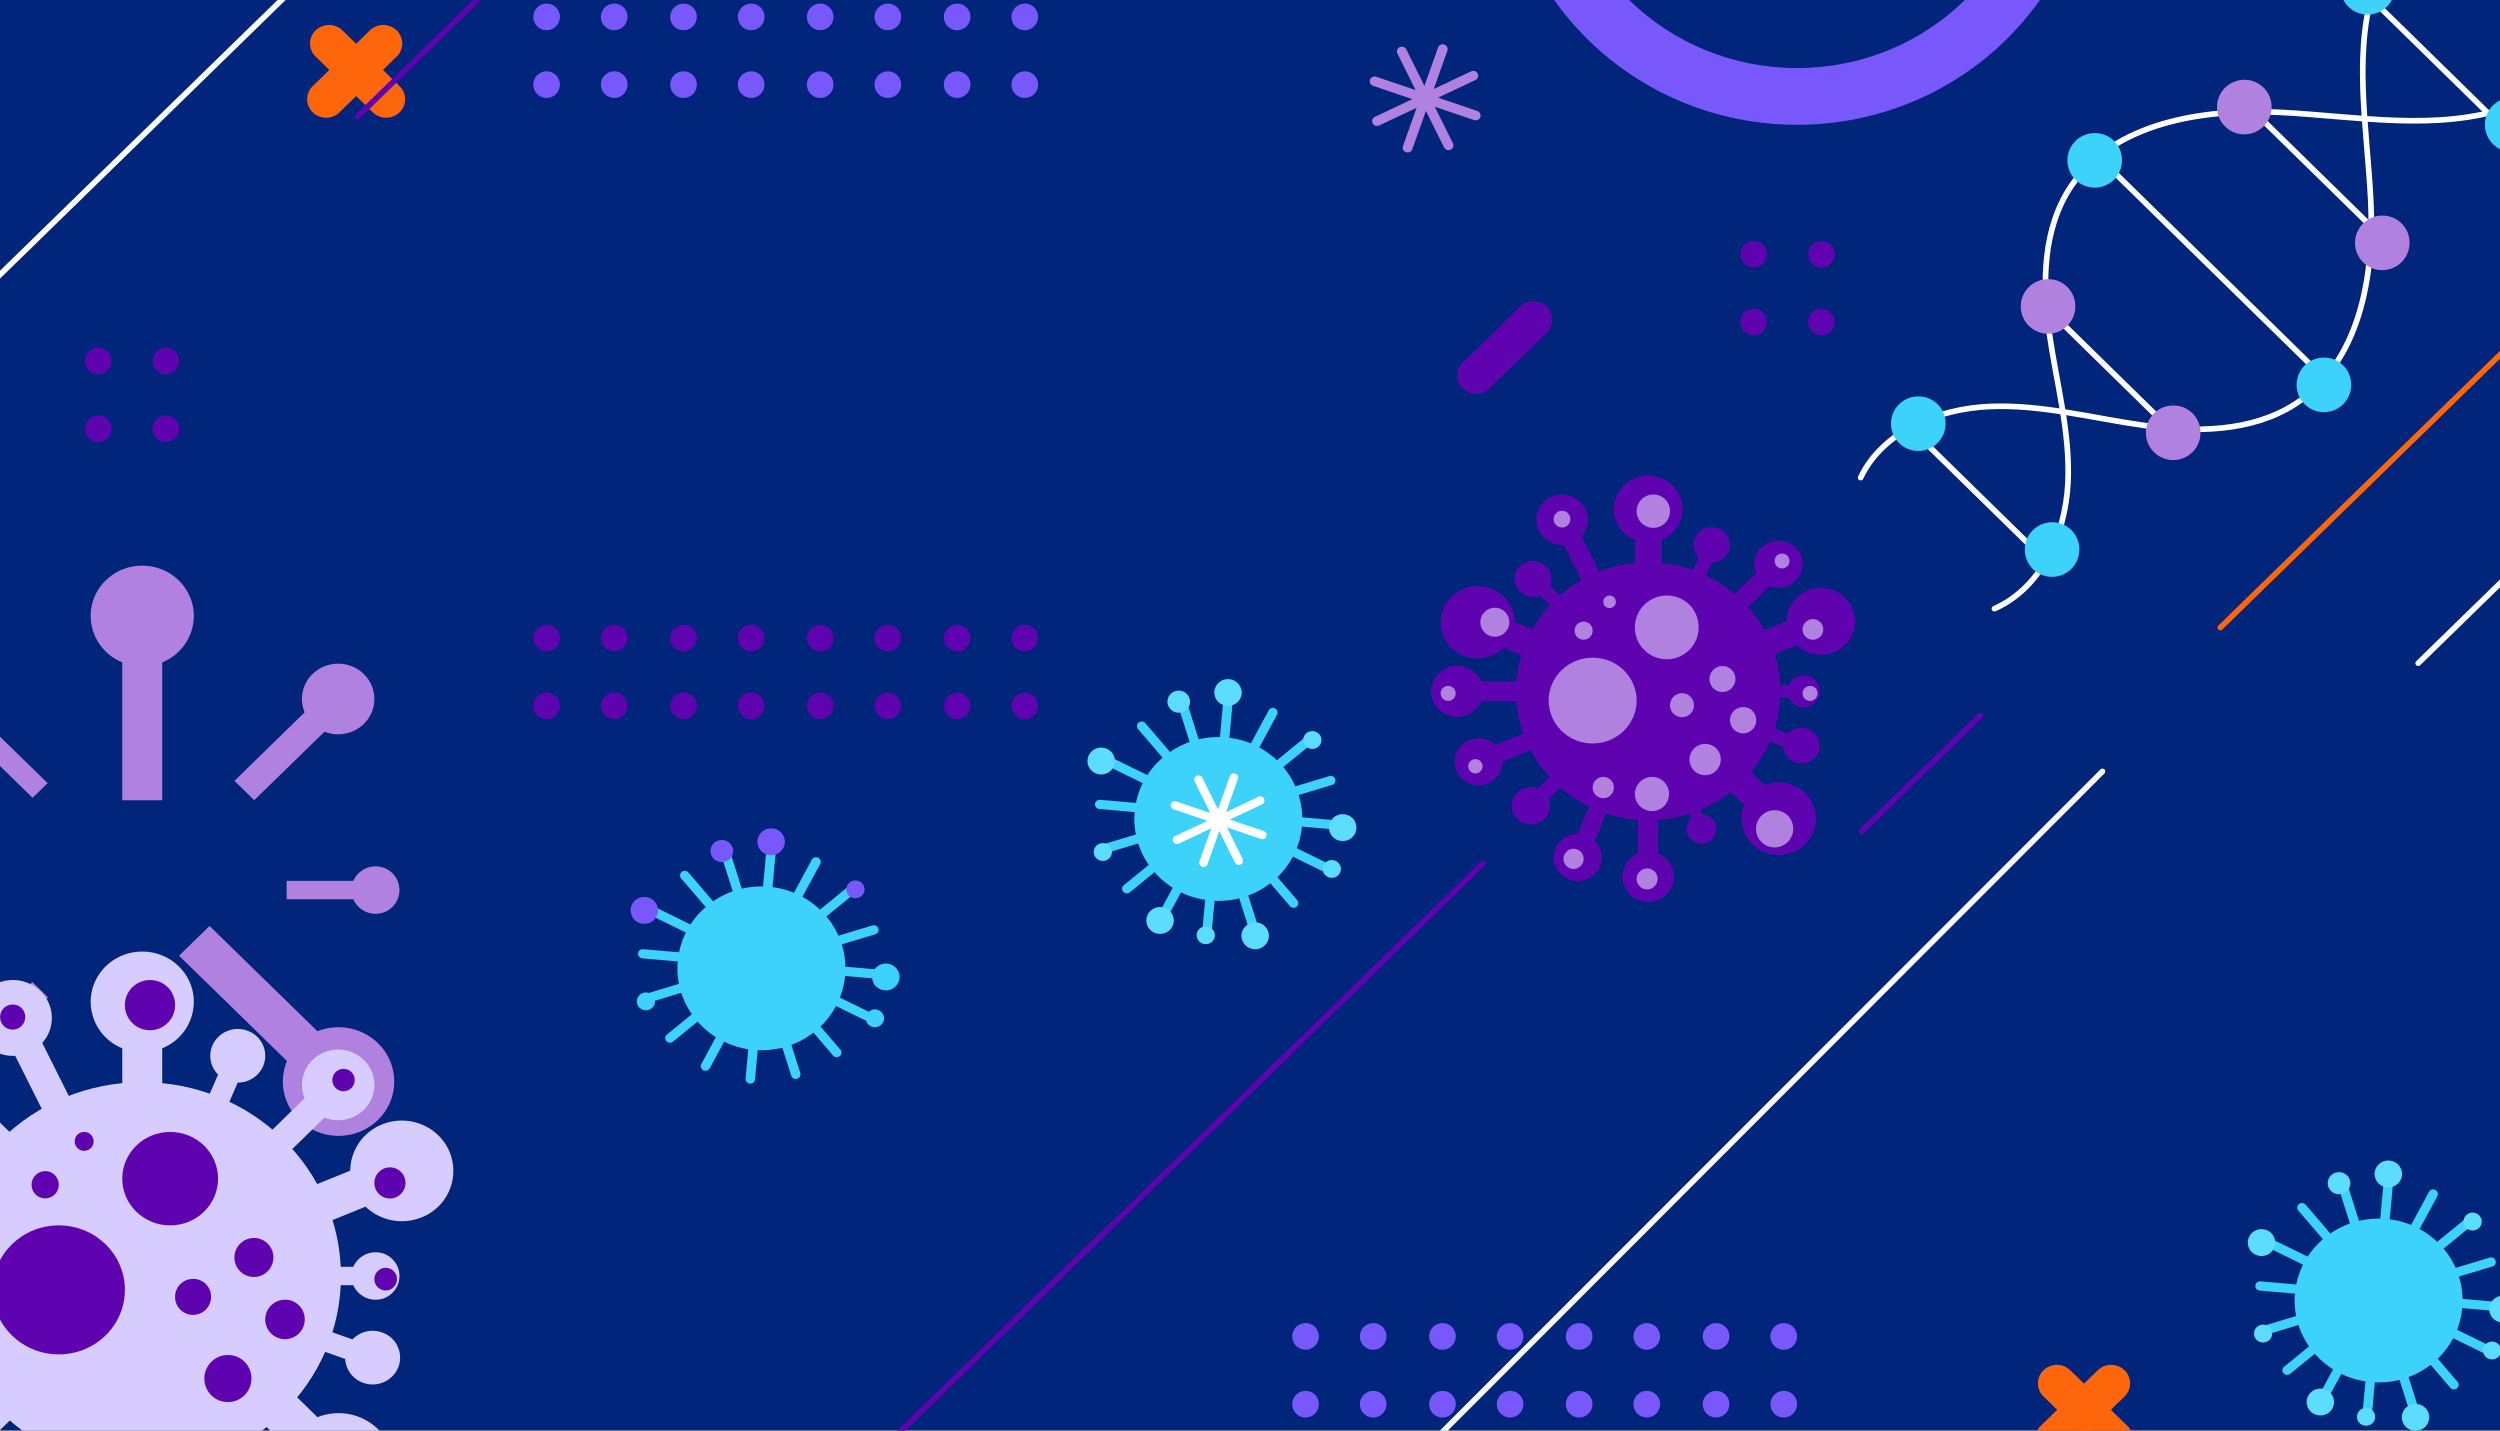 <svg xmlns="http://www.w3.org/2000/svg" xmlns:xlink="http://www.w3.org/1999/xlink" width="1328" height="760" viewBox="0 0 1328 760">
  <rect x="0" y="0" width="1328" height="760" fill="#808080" stroke="none"/>
  <defs>
    <clipPath id="clip-path">
      <rect id="Rectángulo_422868" data-name="Rectángulo 422868" width="1328" height="760" fill="none"/>
    </clipPath>
  </defs>
  <g id="Grupo_1234667" data-name="Grupo 1234667" transform="translate(-136 -1732)">
    <g id="Grupo_1232503" data-name="Grupo 1232503" transform="translate(136 1732)">
      <path id="Trazado_1045201" data-name="Trazado 1045201" d="M0,0H1328V759.782H0Z" fill="#00257a"/>
      <g id="Grupo_1232502" data-name="Grupo 1232502">
        <g id="Grupo_1232501" data-name="Grupo 1232501" clip-path="url(#clip-path)">
          <path id="Trazado_1045046" data-name="Trazado 1045046" d="M556.825,507.807c-86.324,0-156.572,68.487-156.572,152.684S470.5,813.205,556.825,813.205s156.541-68.517,156.541-152.714S643.149,507.807,556.825,507.807m0,275.277c-69.447,0-125.721-54.887-125.721-122.593S487.377,537.9,556.825,537.9c69.416,0,125.69,54.887,125.69,122.593s-56.274,122.593-125.69,122.593" transform="translate(397.771 -746.927)" fill="#7958fb"/>
          <path id="Trazado_1045047" data-name="Trazado 1045047" d="M378.37,685.463a2.54,2.54,0,0,1-1.616-3.254l18.64-52.338a2.639,2.639,0,0,1,3.336-1.576,2.541,2.541,0,0,1,1.616,3.254l-18.64,52.338a2.639,2.639,0,0,1-3.336,1.576" transform="translate(368.506 -604.61)" fill="#b081de"/>
          <path id="Trazado_1045048" data-name="Trazado 1045048" d="M371.111,663.734a2.593,2.593,0,0,1-1.5-1.3,2.528,2.528,0,0,1,1.217-3.416l51.123-24.15a2.649,2.649,0,0,1,3.5,1.185,2.528,2.528,0,0,1-1.215,3.416l-51.125,24.15a2.667,2.667,0,0,1-2,.116" transform="translate(359.522 -596.974)" fill="#b081de"/>
          <path id="Trazado_1045049" data-name="Trazado 1045049" d="M424.2,659.131,370.545,640.95a2.541,2.541,0,0,1-1.618-3.252,2.64,2.64,0,0,1,3.339-1.578L425.924,654.3a2.544,2.544,0,0,1,1.616,3.256,2.639,2.639,0,0,1-3.336,1.576" transform="translate(358.82 -595.356)" fill="#b081de"/>
          <path id="Trazado_1045050" data-name="Trazado 1045050" d="M401.764,683.556a2.593,2.593,0,0,1-1.5-1.3L375.5,632.392a2.529,2.529,0,0,1,1.215-3.416,2.653,2.653,0,0,1,3.5,1.187l24.763,49.863a2.529,2.529,0,0,1-1.217,3.416,2.677,2.677,0,0,1-2,.113" transform="translate(366.813 -603.94)" fill="#b081de"/>
          <path id="Trazado_1045051" data-name="Trazado 1045051" d="M392.494,693.565h0a10.263,10.263,0,0,1,14.256,0l30.352,29.6a9.663,9.663,0,0,1,0,13.905,10.263,10.263,0,0,1-14.256,0l-30.352-29.6a9.663,9.663,0,0,1,0-13.905" transform="translate(-224.846 -677.414)" fill="#fd660a"/>
          <path id="Trazado_1045052" data-name="Trazado 1045052" d="M437.1,693.565h0a9.663,9.663,0,0,1,0,13.905l-30.352,29.6a10.263,10.263,0,0,1-14.256,0,9.663,9.663,0,0,1,0-13.905l30.352-29.6a10.263,10.263,0,0,1,14.256,0" transform="translate(384.515 -530.66)" fill="#5e03af"/>
          <path id="Trazado_1045053" data-name="Trazado 1045053" d="M470.9,682.893a7.064,7.064,0,1,1-7.062-6.888,6.977,6.977,0,0,1,7.062,6.888" transform="translate(467.728 -548.022)" fill="#5e03af"/>
          <path id="Trazado_1045054" data-name="Trazado 1045054" d="M470.9,699.382a7.064,7.064,0,1,1-7.062-6.888,6.977,6.977,0,0,1,7.062,6.888" transform="translate(467.728 -528.522)" fill="#5e03af"/>
          <path id="Trazado_1045055" data-name="Trazado 1045055" d="M486.956,682.893a7.064,7.064,0,1,1-7.062-6.888,6.977,6.977,0,0,1,7.062,6.888" transform="translate(487.604 -548.022)" fill="#5e03af"/>
          <path id="Trazado_1045056" data-name="Trazado 1045056" d="M486.956,699.382a7.064,7.064,0,1,1-7.062-6.888,6.977,6.977,0,0,1,7.062,6.888" transform="translate(487.604 -528.522)" fill="#5e03af"/>
          <path id="Trazado_1045057" data-name="Trazado 1045057" d="M77.9,708.893a7.064,7.064,0,1,1-7.062-6.888,6.977,6.977,0,0,1,7.062,6.888" transform="translate(-18.692 -517.275)" fill="#5e03af"/>
          <path id="Trazado_1045058" data-name="Trazado 1045058" d="M77.9,725.382a7.064,7.064,0,1,1-7.062-6.888,6.977,6.977,0,0,1,7.062,6.888" transform="translate(-18.692 -497.775)" fill="#5e03af"/>
          <path id="Trazado_1045059" data-name="Trazado 1045059" d="M93.956,708.893a7.064,7.064,0,1,1-7.062-6.888,6.977,6.977,0,0,1,7.062,6.888" transform="translate(1.184 -517.275)" fill="#5e03af"/>
          <path id="Trazado_1045060" data-name="Trazado 1045060" d="M93.956,725.382a7.064,7.064,0,1,1-7.062-6.888,6.977,6.977,0,0,1,7.062,6.888" transform="translate(1.184 -497.775)" fill="#5e03af"/>
          <path id="Trazado_1045061" data-name="Trazado 1045061" d="M216.852,776.322a7.064,7.064,0,1,1-7.062-6.888,6.977,6.977,0,0,1,7.062,6.888" transform="translate(153.294 -437.535)" fill="#5e03af"/>
          <path id="Trazado_1045062" data-name="Trazado 1045062" d="M216.852,792.81a7.064,7.064,0,1,1-7.062-6.888,6.977,6.977,0,0,1,7.062,6.888" transform="translate(153.294 -418.037)" fill="#5e03af"/>
          <path id="Trazado_1045063" data-name="Trazado 1045063" d="M232.911,776.322a7.064,7.064,0,1,1-7.062-6.888,6.977,6.977,0,0,1,7.062,6.888" transform="translate(173.17 -437.535)" fill="#5e03af"/>
          <path id="Trazado_1045064" data-name="Trazado 1045064" d="M232.911,792.81a7.064,7.064,0,1,1-7.062-6.888,6.977,6.977,0,0,1,7.062,6.888" transform="translate(173.17 -418.037)" fill="#5e03af"/>
          <path id="Trazado_1045065" data-name="Trazado 1045065" d="M184.346,776.322a7.064,7.064,0,1,1-7.062-6.888,6.977,6.977,0,0,1,7.062,6.888" transform="translate(113.061 -437.535)" fill="#5e03af"/>
          <path id="Trazado_1045066" data-name="Trazado 1045066" d="M184.346,792.81a7.064,7.064,0,1,1-7.062-6.888,6.977,6.977,0,0,1,7.062,6.888" transform="translate(113.061 -418.037)" fill="#5e03af"/>
          <path id="Trazado_1045067" data-name="Trazado 1045067" d="M200.405,776.322a7.064,7.064,0,1,1-7.062-6.888,6.977,6.977,0,0,1,7.062,6.888" transform="translate(132.937 -437.535)" fill="#5e03af"/>
          <path id="Trazado_1045068" data-name="Trazado 1045068" d="M200.405,792.81a7.064,7.064,0,1,1-7.062-6.888,6.977,6.977,0,0,1,7.062,6.888" transform="translate(132.937 -418.037)" fill="#5e03af"/>
          <path id="Trazado_1045069" data-name="Trazado 1045069" d="M281.8,776.322a7.064,7.064,0,1,1-7.062-6.888,6.977,6.977,0,0,1,7.062,6.888" transform="translate(233.686 -437.535)" fill="#5e03af"/>
          <path id="Trazado_1045070" data-name="Trazado 1045070" d="M281.8,792.81a7.064,7.064,0,1,1-7.062-6.888,6.977,6.977,0,0,1,7.062,6.888" transform="translate(233.686 -418.037)" fill="#5e03af"/>
          <path id="Trazado_1045071" data-name="Trazado 1045071" d="M297.862,776.322a7.064,7.064,0,1,1-7.062-6.888,6.977,6.977,0,0,1,7.062,6.888" transform="translate(253.561 -437.535)" fill="#5e03af"/>
          <path id="Trazado_1045072" data-name="Trazado 1045072" d="M297.862,792.81a7.064,7.064,0,1,1-7.062-6.888,6.977,6.977,0,0,1,7.062,6.888" transform="translate(253.561 -418.037)" fill="#5e03af"/>
          <path id="Trazado_1045073" data-name="Trazado 1045073" d="M249.3,776.322a7.064,7.064,0,1,1-7.062-6.888,6.977,6.977,0,0,1,7.062,6.888" transform="translate(193.451 -437.535)" fill="#5e03af"/>
          <path id="Trazado_1045074" data-name="Trazado 1045074" d="M249.3,792.81a7.064,7.064,0,1,1-7.062-6.888,6.977,6.977,0,0,1,7.062,6.888" transform="translate(193.451 -418.037)" fill="#5e03af"/>
          <path id="Trazado_1045075" data-name="Trazado 1045075" d="M265.356,776.322a7.064,7.064,0,1,1-7.062-6.888,6.977,6.977,0,0,1,7.062,6.888" transform="translate(213.328 -437.535)" fill="#5e03af"/>
          <path id="Trazado_1045076" data-name="Trazado 1045076" d="M265.356,792.81a7.064,7.064,0,1,1-7.062-6.888,6.977,6.977,0,0,1,7.062,6.888" transform="translate(213.328 -418.037)" fill="#5e03af"/>
          <line id="Línea_827" data-name="Línea 827" y1="252.862" x2="259.25" transform="translate(-33.04 -74.749)" fill="none" stroke="#fff" stroke-linecap="round" stroke-miterlimit="10" stroke-width="3"/>
          <line id="Línea_828" data-name="Línea 828" y1="315.772" x2="323.75" transform="translate(464.15 458.503)" fill="none" stroke="#5e03af" stroke-linecap="round" stroke-miterlimit="10" stroke-width="3"/>
          <line id="Línea_829" data-name="Línea 829" y1="61.573" x2="63.128" transform="translate(988.815 380.142)" fill="none" stroke="#5e03af" stroke-linecap="round" stroke-miterlimit="10" stroke-width="3"/>
          <line id="Línea_830" data-name="Línea 830" y1="61.572" x2="63.13" transform="translate(189.953 0.374)" fill="none" stroke="#5e03af" stroke-linecap="round" stroke-miterlimit="10" stroke-width="3"/>
          <line id="Línea_831" data-name="Línea 831" y1="252.862" x2="259.25" transform="translate(1284.546 99.429)" fill="none" stroke="#fff" stroke-linecap="round" stroke-miterlimit="10" stroke-width="3"/>
          <line id="Línea_832" data-name="Línea 832" y1="442.718" x2="442.318" transform="translate(674.5 409.782)" fill="none" stroke="#fff" stroke-linecap="round" stroke-miterlimit="10" stroke-width="3"/>
          <line id="Línea_833" data-name="Línea 833" y1="315.772" x2="323.749" transform="translate(1179.474 17.552)" fill="none" stroke="#fd660a" stroke-linecap="round" stroke-miterlimit="10" stroke-width="3"/>
          <line id="Línea_834" data-name="Línea 834" x2="116.493" y2="114.129" transform="translate(1119.705 88.254)" fill="none" stroke="#fff" stroke-linecap="round" stroke-miterlimit="10" stroke-width="3"/>
          <line id="Línea_835" data-name="Línea 835" x2="85.04" y2="83.313" transform="translate(1187.51 49.683)" fill="none" stroke="#fff" stroke-linecap="round" stroke-miterlimit="10" stroke-width="3"/>
          <line id="Línea_836" data-name="Línea 836" x2="78.049" y2="76.464" transform="translate(1082.184 158.775)" fill="none" stroke="#fff" stroke-linecap="round" stroke-miterlimit="10" stroke-width="3"/>
          <line id="Línea_837" data-name="Línea 837" x2="78.049" y2="76.464" transform="translate(1011.983 224.671)" fill="none" stroke="#fff" stroke-linecap="round" stroke-miterlimit="10" stroke-width="3"/>
          <line id="Línea_838" data-name="Línea 838" x2="81.544" y2="79.889" transform="translate(1248.36 -11.678)" fill="none" stroke="#fff" stroke-linecap="round" stroke-miterlimit="10" stroke-width="3"/>
          <path id="Trazado_1045077" data-name="Trazado 1045077" d="M759.949,611.644c-13.974,37.73-5.605,79.275-3.645,119.345s-5.961,85.9-40.355,107.9c-23.082,14.761-52.826,15.04-80.146,11.218s-54.419-11.232-81.992-10.044-56.959,13.311-68.492,37.769" transform="translate(503.059 -624.133)" fill="none" stroke="#fff" stroke-linecap="round" stroke-miterlimit="10" stroke-width="3"/>
          <path id="Trazado_1045078" data-name="Trazado 1045078" d="M791.211,643.322c-38.744,13.462-81.3,5.116-122.376,3.025s-88.1,5.43-110.8,38.88c-15.236,22.448-15.655,51.454-11.86,78.121s11.276,53.126,9.936,80.015-13.9,55.5-39.028,66.634" transform="translate(542.37 -586.671)" fill="none" stroke="#fff" stroke-linecap="round" stroke-miterlimit="10" stroke-width="3"/>
          <path id="Trazado_1045079" data-name="Trazado 1045079" d="M563.377,663.915a14.489,14.489,0,1,1-14.453-14.158,14.312,14.312,0,0,1,14.453,14.158" transform="translate(563.816 -579.062)" fill="#3cd2fa"/>
          <path id="Trazado_1045080" data-name="Trazado 1045080" d="M521.495,728a14.489,14.489,0,1,1-14.453-14.158A14.313,14.313,0,0,1,521.495,728" transform="translate(511.978 -503.28)" fill="#3cd2fa"/>
          <path id="Trazado_1045081" data-name="Trazado 1045081" d="M617.777,718.559A14.489,14.489,0,1,1,603.324,704.4a14.313,14.313,0,0,1,14.453,14.158" transform="translate(631.149 -514.441)" fill="#3cd2fa"/>
          <path id="Trazado_1045082" data-name="Trazado 1045082" d="M628.166,621.8a14.489,14.489,0,1,1-14.451-14.158A14.309,14.309,0,0,1,628.166,621.8" transform="translate(644.007 -628.869)" fill="#3cd2fa"/>
          <path id="Trazado_1045083" data-name="Trazado 1045083" d="M662.482,655.249a14.489,14.489,0,1,1-14.451-14.158,14.313,14.313,0,0,1,14.451,14.158" transform="translate(686.48 -589.31)" fill="#3cd2fa"/>
          <path id="Trazado_1045084" data-name="Trazado 1045084" d="M553.252,758.639A14.489,14.489,0,1,1,538.8,744.481a14.313,14.313,0,0,1,14.451,14.158" transform="translate(551.285 -467.044)" fill="#3cd2fa"/>
          <path id="Trazado_1045085" data-name="Trazado 1045085" d="M582.012,730.219a14.489,14.489,0,1,1-14.451-14.158,14.313,14.313,0,0,1,14.451,14.158" transform="translate(586.882 -500.654)" fill="#b081de"/>
          <path id="Trazado_1045086" data-name="Trazado 1045086" d="M598.885,650.952a14.489,14.489,0,1,1-14.453-14.16,14.31,14.31,0,0,1,14.453,14.16" transform="translate(607.765 -594.395)" fill="#b081de"/>
          <path id="Trazado_1045087" data-name="Trazado 1045087" d="M552.3,699.472a14.489,14.489,0,1,1-14.453-14.16,14.311,14.311,0,0,1,14.453,14.16" transform="translate(550.107 -537.015)" fill="#b081de"/>
          <path id="Trazado_1045088" data-name="Trazado 1045088" d="M631.64,684a14.489,14.489,0,1,1-14.451-14.158A14.309,14.309,0,0,1,631.64,684" transform="translate(648.307 -555.316)" fill="#b081de"/>
          <path id="Trazado_1045089" data-name="Trazado 1045089" d="M323.115,889.4l-17.9-1.552A42.185,42.185,0,0,0,303.277,876l17.794-5.371a2.451,2.451,0,0,0,1.66-3.069,2.538,2.538,0,0,0-3.148-1.619l-18.04,5.445a43.453,43.453,0,0,0-6.416-10.23L310.1,848.94a2.418,2.418,0,0,0,.316-3.455,2.565,2.565,0,0,0-3.542-.305l-15.143,12.358a44.563,44.563,0,0,0-9.336-6.8l9.423-17.43A2.43,2.43,0,0,0,290.762,830a2.554,2.554,0,0,0-3.4,1.026l-9.495,17.559a45.439,45.439,0,0,0-11.365-2.994l1.826-20.045a2.481,2.481,0,0,0-2.282-2.661,2.508,2.508,0,0,0-2.73,2.226l-1.83,20.112a45.482,45.482,0,0,0-11.294,1.185l-6.125-19.3a2.535,2.535,0,0,0-3.146-1.617,2.448,2.448,0,0,0-1.658,3.069l6.111,19.263a45.106,45.106,0,0,0-10.408,5.3l-13.135-15.313a2.568,2.568,0,0,0-3.545-.308,2.42,2.42,0,0,0-.313,3.457l13.048,15.21a43.96,43.96,0,0,0-8.078,9.241l-17.758-8.7a2.552,2.552,0,0,0-3.377,1.091,2.432,2.432,0,0,0,1.119,3.293l17.559,8.6a42.57,42.57,0,0,0-3.621,10.5l-19.023-1.648a2.5,2.5,0,0,0-2.728,2.226,2.478,2.478,0,0,0,2.282,2.66l18.765,1.626a42.44,42.44,0,0,0,.649,11.9l-17.371,5.245a2.45,2.45,0,0,0-1.66,3.069,2.535,2.535,0,0,0,3.146,1.619l17.112-5.166a42.983,42.983,0,0,0,5.623,11.356L210.415,923.9a2.42,2.42,0,0,0-.316,3.457,2.568,2.568,0,0,0,3.545.308l13.073-10.671a44.437,44.437,0,0,0,9.694,8.274L228.7,939.528a2.429,2.429,0,0,0,1.052,3.313,2.551,2.551,0,0,0,3.4-1.026l7.637-14.123a45.174,45.174,0,0,0,12.822,3.983L252.184,947.3a2.515,2.515,0,0,0,5.01.434l1.419-15.555a45.535,45.535,0,0,0,13.111-1.316l4.719,14.879a2.537,2.537,0,0,0,3.148,1.617,2.449,2.449,0,0,0,1.658-3.069l-4.733-14.913a44.949,44.949,0,0,0,11.723-6.511l10.441,12.17a2.563,2.563,0,0,0,3.542.308,2.42,2.42,0,0,0,.316-3.457l-10.528-12.27a43.584,43.584,0,0,0,8.215-10.878l15.1,7.392a2.55,2.55,0,0,0,3.377-1.091,2.435,2.435,0,0,0-1.119-3.293l-15.3-7.493a42.57,42.57,0,0,0,2.743-11.485l17.644,1.53a2.508,2.508,0,0,0,2.728-2.228,2.479,2.479,0,0,0-2.282-2.661" transform="translate(143.859 -374.34)" fill="#3cd2fa"/>
          <path id="Trazado_1045090" data-name="Trazado 1045090" d="M265.218,859.63a7.25,7.25,0,0,1-7.915,6.46,7.171,7.171,0,0,1-6.624-7.722,7.245,7.245,0,0,1,7.915-6.458,7.172,7.172,0,0,1,6.624,7.72" transform="translate(212.607 -340.035)" fill="#3cd2fa"/>
          <path id="Trazado_1045091" data-name="Trazado 1045091" d="M207.886,843.427a7.248,7.248,0,0,1-7.915,6.461,7.169,7.169,0,0,1-6.624-7.72,7.245,7.245,0,0,1,7.915-6.46,7.17,7.17,0,0,1,6.624,7.72" transform="translate(141.647 -359.196)" fill="#7958fb"/>
          <path id="Trazado_1045092" data-name="Trazado 1045092" d="M237.99,826.726a7.248,7.248,0,0,1-7.915,6.46,7.169,7.169,0,0,1-6.624-7.72,7.245,7.245,0,0,1,7.915-6.46,7.17,7.17,0,0,1,6.624,7.72" transform="translate(178.907 -378.946)" fill="#7958fb"/>
          <path id="Trazado_1045093" data-name="Trazado 1045093" d="M258.823,868.186a4.809,4.809,0,0,1-5.252,4.286,4.76,4.76,0,0,1-4.4-5.122,4.813,4.813,0,0,1,5.254-4.289,4.76,4.76,0,0,1,4.395,5.125" transform="translate(210.756 -326.836)" fill="#3cd2fa"/>
          <path id="Trazado_1045094" data-name="Trazado 1045094" d="M204.464,864.061a4.81,4.81,0,0,1-5.254,4.286,4.76,4.76,0,0,1-4.395-5.122,4.813,4.813,0,0,1,5.254-4.289,4.76,4.76,0,0,1,4.395,5.125" transform="translate(143.475 -331.715)" fill="#3cd2fa"/>
          <path id="Trazado_1045095" data-name="Trazado 1045095" d="M254.161,835.667a4.742,4.742,0,0,1-4.055,5.384,4.829,4.829,0,0,1-5.52-3.955,4.741,4.741,0,0,1,4.055-5.384,4.827,4.827,0,0,1,5.52,3.955" transform="translate(205.032 -363.952)" fill="#7958fb"/>
          <path id="Trazado_1045096" data-name="Trazado 1045096" d="M224.241,826.777a5.88,5.88,0,0,1-5.03,6.674,5.986,5.986,0,0,1-6.843-4.9,5.881,5.881,0,0,1,5.028-6.674,5.987,5.987,0,0,1,6.845,4.9" transform="translate(165.138 -375.603)" fill="#7958fb"/>
          <path id="Trazado_1045097" data-name="Trazado 1045097" d="M683.415,850.828l-17.9-1.552a42.257,42.257,0,0,0-1.936-11.851l17.794-5.371a2.453,2.453,0,0,0,1.66-3.069,2.538,2.538,0,0,0-3.148-1.619l-18.041,5.445a43.461,43.461,0,0,0-6.416-10.23L670.4,810.363a2.418,2.418,0,0,0,.316-3.455,2.566,2.566,0,0,0-3.542-.306L652.026,818.96a44.55,44.55,0,0,0-9.336-6.8l9.423-17.43a2.43,2.43,0,0,0-1.052-3.313,2.554,2.554,0,0,0-3.4,1.026l-9.495,17.559a45.437,45.437,0,0,0-11.365-2.995l1.826-20.045a2.48,2.48,0,0,0-2.282-2.661,2.508,2.508,0,0,0-2.73,2.226l-1.833,20.112a45.487,45.487,0,0,0-11.291,1.185l-6.125-19.3a2.535,2.535,0,0,0-3.146-1.617,2.448,2.448,0,0,0-1.658,3.069l6.111,19.263a45.106,45.106,0,0,0-10.408,5.3L582.132,799.23a2.568,2.568,0,0,0-3.545-.308,2.42,2.42,0,0,0-.313,3.457l13.048,15.21a43.957,43.957,0,0,0-8.078,9.241l-17.759-8.7a2.552,2.552,0,0,0-3.377,1.091,2.433,2.433,0,0,0,1.119,3.294l17.559,8.6a42.564,42.564,0,0,0-3.621,10.5l-19.023-1.648a2.454,2.454,0,1,0-.445,4.887l18.765,1.626a42.445,42.445,0,0,0,.649,11.9l-17.371,5.245a2.45,2.45,0,0,0-1.66,3.069,2.537,2.537,0,0,0,3.146,1.619l17.112-5.166a42.986,42.986,0,0,0,5.623,11.356l-13.247,10.81a2.42,2.42,0,0,0-.316,3.457,2.568,2.568,0,0,0,3.545.308l13.073-10.67a44.435,44.435,0,0,0,9.694,8.274L589,900.951a2.427,2.427,0,0,0,1.052,3.313,2.551,2.551,0,0,0,3.4-1.026l7.637-14.123a45.174,45.174,0,0,0,12.822,3.983l-1.423,15.621a2.515,2.515,0,0,0,5.01.434l1.419-15.555a45.53,45.53,0,0,0,13.111-1.316l4.719,14.879a2.535,2.535,0,0,0,3.146,1.617,2.448,2.448,0,0,0,1.66-3.069L636.817,890.8a44.954,44.954,0,0,0,11.723-6.511l10.441,12.17a2.564,2.564,0,0,0,3.542.308,2.42,2.42,0,0,0,.316-3.457l-10.528-12.27a43.581,43.581,0,0,0,8.215-10.878l15.1,7.392A2.55,2.55,0,0,0,679,876.458a2.435,2.435,0,0,0-1.119-3.294l-15.3-7.493a42.572,42.572,0,0,0,2.743-11.485l17.644,1.53a2.507,2.507,0,0,0,2.728-2.228,2.479,2.479,0,0,0-2.282-2.661" transform="translate(642.612 -159.308)" fill="#3cd2fa"/>
          <path id="Trazado_1045098" data-name="Trazado 1045098" d="M582.156,843.657a7.247,7.247,0,0,1-7.915,6.46,7.168,7.168,0,0,1-6.624-7.72,7.245,7.245,0,0,1,7.915-6.46,7.172,7.172,0,0,1,6.624,7.72" transform="translate(657.69 -98.272)" fill="#5cddfd"/>
          <path id="Trazado_1045099" data-name="Trazado 1045099" d="M625.519,821.053a7.248,7.248,0,0,1-7.915,6.46,7.169,7.169,0,0,1-6.624-7.72,7.245,7.245,0,0,1,7.915-6.461,7.172,7.172,0,0,1,6.624,7.72" transform="translate(711.361 -125.002)" fill="#5cddfd"/>
          <path id="Trazado_1045100" data-name="Trazado 1045100" d="M568.186,804.85a7.248,7.248,0,0,1-7.915,6.46,7.169,7.169,0,0,1-6.624-7.72,7.245,7.245,0,0,1,7.915-6.46,7.17,7.17,0,0,1,6.624,7.72" transform="translate(640.399 -144.164)" fill="#5cddfd"/>
          <path id="Trazado_1045101" data-name="Trazado 1045101" d="M598.29,788.149a7.248,7.248,0,0,1-7.915,6.46,7.169,7.169,0,0,1-6.624-7.72,7.245,7.245,0,0,1,7.915-6.46,7.172,7.172,0,0,1,6.624,7.72" transform="translate(677.659 -163.914)" fill="#5cddfd"/>
          <path id="Trazado_1045102" data-name="Trazado 1045102" d="M604.745,847.38a7.249,7.249,0,0,1-7.917,6.46,7.168,7.168,0,0,1-6.621-7.72,7.245,7.245,0,0,1,7.915-6.46,7.172,7.172,0,0,1,6.624,7.72" transform="translate(685.649 -93.869)" fill="#5cddfd"/>
          <path id="Trazado_1045103" data-name="Trazado 1045103" d="M619.123,829.609a4.809,4.809,0,0,1-5.252,4.287,4.76,4.76,0,0,1-4.4-5.122,4.813,4.813,0,0,1,5.254-4.289,4.76,4.76,0,0,1,4.395,5.125" transform="translate(709.508 -111.804)" fill="#5cddfd"/>
          <path id="Trazado_1045104" data-name="Trazado 1045104" d="M564.764,825.484a4.809,4.809,0,0,1-5.252,4.287,4.76,4.76,0,0,1-4.4-5.122,4.813,4.813,0,0,1,5.254-4.289,4.76,4.76,0,0,1,4.395,5.125" transform="translate(642.228 -116.682)" fill="#5cddfd"/>
          <path id="Trazado_1045105" data-name="Trazado 1045105" d="M589.209,845.743a4.81,4.81,0,0,1-5.254,4.287,4.76,4.76,0,0,1-4.395-5.123,4.813,4.813,0,0,1,5.254-4.289,4.761,4.761,0,0,1,4.395,5.125" transform="translate(672.484 -92.725)" fill="#5cddfd"/>
          <path id="Trazado_1045106" data-name="Trazado 1045106" d="M614.461,797.09a4.741,4.741,0,0,1-4.055,5.384,4.829,4.829,0,0,1-5.521-3.955,4.742,4.742,0,0,1,4.055-5.385,4.827,4.827,0,0,1,5.52,3.955" transform="translate(703.785 -148.92)" fill="#5cddfd"/>
          <path id="Trazado_1045107" data-name="Trazado 1045107" d="M584.54,788.2a5.879,5.879,0,0,1-5.028,6.674,5.985,5.985,0,0,1-6.843-4.9A5.88,5.88,0,0,1,577.7,783.3a5.985,5.985,0,0,1,6.843,4.9" transform="translate(663.892 -160.571)" fill="#5cddfd"/>
          <path id="Trazado_1045108" data-name="Trazado 1045108" d="M119.948,781.76c0-14.759-12.267-26.723-27.4-26.723S65.151,767,65.151,781.76A26.726,26.726,0,0,0,81.934,806.4v73.276h21.234V806.4a26.727,26.727,0,0,0,16.781-24.639" transform="translate(-16.987 -454.562)" fill="#b081de"/>
          <path id="Trazado_1045109" data-name="Trazado 1045109" d="M167.987,810.921a18.437,18.437,0,0,0,0-26.534,19.582,19.582,0,0,0-27.2,0,18.428,18.428,0,0,0-4.209,20.359l-37.3,36.377,10.542,10.282,37.3-36.377a19.6,19.6,0,0,0,20.873-4.108" transform="translate(25.25 -426.35)" fill="#b081de"/>
          <path id="Trazado_1045110" data-name="Trazado 1045110" d="M159,853.421a12.6,12.6,0,1,0,0-25.2,12.927,12.927,0,0,0-11.911,7.718H111.671v9.763h35.414A12.925,12.925,0,0,0,159,853.421" transform="translate(40.592 -368.011)" fill="#b081de"/>
          <path id="Trazado_1045111" data-name="Trazado 1045111" d="M149.952,945.783a30.111,30.111,0,0,0,41.832,0,28.352,28.352,0,0,0,0-40.8,30.135,30.135,0,0,0-32.1-6.314l-57.35-55.939-16.21,15.808,57.352,55.939a28.34,28.34,0,0,0,6.474,31.307" transform="translate(8.974 -350.86)" fill="#b081de"/>
          <path id="Trazado_1045112" data-name="Trazado 1045112" d="M33.187,888.409a14.59,14.59,0,0,0,0,21,15.5,15.5,0,0,0,21.529,0A14.582,14.582,0,0,0,58.048,893.3l29.518-28.79-8.342-8.137-29.518,28.79a15.506,15.506,0,0,0-16.519,3.25" transform="translate(-62.067 -334.728)" fill="#b081de"/>
          <path id="Trazado_1045113" data-name="Trazado 1045113" d="M54.654,790.495a14.869,14.869,0,0,0-20.656,0,14,14,0,0,0,0,20.147,14.884,14.884,0,0,0,15.85,3.117l28.318,27.623,8-7.807-28.318-27.62a13.994,13.994,0,0,0-3.2-15.459" transform="translate(-60.84 -417.563)" fill="#b081de"/>
          <path id="Trazado_1045114" data-name="Trazado 1045114" d="M119.948,781.76c0-14.759-12.267-26.723-27.4-26.723S65.151,767,65.151,781.76A26.726,26.726,0,0,0,81.934,806.4v73.276h21.234V806.4a26.727,26.727,0,0,0,16.781-24.639" transform="translate(-16.987 -249.562)" fill="#d6ccfe"/>
          <path id="Trazado_1045115" data-name="Trazado 1045115" d="M203.052,847.581a26.5,26.5,0,0,0,14.8-34.928c-5.8-13.63-21.836-20.093-35.81-14.433a26.73,26.73,0,0,0-16.9,24.565L95.761,850.879,103.9,870l69.385-28.094a27.912,27.912,0,0,0,29.766,5.67" transform="translate(20.9 -200.918)" fill="#d6ccfe"/>
          <path id="Trazado_1045116" data-name="Trazado 1045116" d="M167.987,810.921a18.437,18.437,0,0,0,0-26.534,19.582,19.582,0,0,0-27.2,0,18.428,18.428,0,0,0-4.209,20.359l-37.3,36.377,10.542,10.282,37.3-36.377a19.6,19.6,0,0,0,20.873-4.108" transform="translate(25.25 -221.35)" fill="#d6ccfe"/>
          <path id="Trazado_1045117" data-name="Trazado 1045117" d="M19.985,860.7A18.593,18.593,0,0,0,9.816,885.307a19.422,19.422,0,0,0,25.232,9.918,18.758,18.758,0,0,0,11.705-17.349L95.29,857.732l-5.838-13.379L40.918,864.5a19.6,19.6,0,0,0-20.934-3.8" transform="translate(-87.382 -143.938)" fill="#d6ccfe"/>
          <path id="Trazado_1045118" data-name="Trazado 1045118" d="M159,853.421a12.6,12.6,0,1,0,0-25.2,12.927,12.927,0,0,0-11.911,7.718H111.671v9.763h35.414A12.925,12.925,0,0,0,159,853.421" transform="translate(40.592 -163.011)" fill="#d6ccfe"/>
          <path id="Trazado_1045119" data-name="Trazado 1045119" d="M149.952,945.783a30.111,30.111,0,0,0,41.832,0,28.352,28.352,0,0,0,0-40.8,30.135,30.135,0,0,0-32.1-6.314l-57.35-55.939-16.21,15.808,57.352,55.939a28.34,28.34,0,0,0,6.474,31.307" transform="translate(8.974 -145.86)" fill="#d6ccfe"/>
          <path id="Trazado_1045120" data-name="Trazado 1045120" d="M44.264,797.689c-15.084-6.118-32.4.849-38.67,15.562a28.6,28.6,0,0,0,15.957,37.717,30.133,30.133,0,0,0,32.138-6.1l74.892,30.373,8.8-20.645L62.49,824.221a28.853,28.853,0,0,0-18.226-26.531" transform="translate(-93.516 -201.745)" fill="#d6ccfe"/>
          <path id="Trazado_1045121" data-name="Trazado 1045121" d="M76.675,773.266a20.878,20.878,0,0,0-27.607-9.25,19.907,19.907,0,0,0-9.483,26.924A20.734,20.734,0,0,0,59.3,802.207l24.845,49.6,14.371-6.849-24.845-49.6a19.749,19.749,0,0,0,3.005-22.092" transform="translate(-51.23 -241.365)" fill="#d6ccfe"/>
          <path id="Trazado_1045122" data-name="Trazado 1045122" d="M33.187,888.409a14.59,14.59,0,0,0,0,21,15.5,15.5,0,0,0,21.529,0A14.582,14.582,0,0,0,58.048,893.3l29.518-28.79-8.342-8.137-29.518,28.79a15.506,15.506,0,0,0-16.519,3.25" transform="translate(-62.067 -129.728)" fill="#d6ccfe"/>
          <path id="Trazado_1045123" data-name="Trazado 1045123" d="M54.654,790.495a14.869,14.869,0,0,0-20.656,0,14,14,0,0,0,0,20.147,14.884,14.884,0,0,0,15.85,3.117l28.318,27.623,8-7.807-28.318-27.62a13.994,13.994,0,0,0-3.2-15.459" transform="translate(-60.84 -212.563)" fill="#d6ccfe"/>
          <path id="Trazado_1045124" data-name="Trazado 1045124" d="M127.94,793.677a14.118,14.118,0,0,0-7.758-18.67,14.743,14.743,0,0,0-19.144,7.567,14,14,0,0,0,2.99,15.5L88.422,834.046l10.425,4.3,15.606-35.973a14.624,14.624,0,0,0,13.487-8.7" transform="translate(11.816 -227.281)" fill="#d6ccfe"/>
          <path id="Trazado_1045125" data-name="Trazado 1045125" d="M156,879.716a14.709,14.709,0,0,0,18.714-8.527,14.152,14.152,0,0,0-8.743-18.253,14.861,14.861,0,0,0-15.711,3.717L112.614,843.32,108.749,853.7l37.643,13.336a14.288,14.288,0,0,0,9.6,12.685" transform="translate(36.975 -145.16)" fill="#d6ccfe"/>
          <path id="Trazado_1045126" data-name="Trazado 1045126" d="M241.333,889.78c0,56.86-47.258,102.954-105.555,102.954S30.225,946.641,30.225,889.78,77.483,786.826,135.778,786.826,241.333,832.92,241.333,889.78" transform="translate(-60.215 -211.968)" fill="#d6ccfe"/>
          <path id="Trazado_1045127" data-name="Trazado 1045127" d="M123.536,823.75c0,13.7-11.392,24.814-25.441,24.814S72.65,837.454,72.65,823.75,84.042,798.936,98.1,798.936s25.441,11.109,25.441,24.814" transform="translate(-7.705 -197.647)" fill="#5e03af"/>
          <path id="Trazado_1045128" data-name="Trazado 1045128" d="M119.964,834.84a10.347,10.347,0,1,1-10.343-10.088,10.22,10.22,0,0,1,10.343,10.088" transform="translate(25.25 -167.118)" fill="#5e03af"/>
          <path id="Trazado_1045129" data-name="Trazado 1045129" d="M117.13,865.414a12.5,12.5,0,1,1-12.493-12.185,12.342,12.342,0,0,1,12.493,12.185" transform="translate(16.419 -133.442)" fill="#5e03af"/>
          <path id="Trazado_1045130" data-name="Trazado 1045130" d="M112.137,855.94c0,18.925-15.729,34.264-35.13,34.264S41.875,874.865,41.875,855.94,57.6,821.674,77.007,821.674s35.13,15.341,35.13,34.266" transform="translate(-45.795 -170.757)" fill="#5e03af"/>
          <path id="Trazado_1045131" data-name="Trazado 1045131" d="M65.563,815.529a7.223,7.223,0,1,1-7.221-7.043,7.134,7.134,0,0,1,7.221,7.043" transform="translate(-34.352 -186.353)" fill="#5e03af"/>
          <path id="Trazado_1045132" data-name="Trazado 1045132" d="M99.925,774.964a13.33,13.33,0,1,1-13.326-13,13.164,13.164,0,0,1,13.326,13" transform="translate(-6.933 -241.365)" fill="#5e03af"/>
          <path id="Trazado_1045133" data-name="Trazado 1045133" d="M56.979,774.421a6.665,6.665,0,1,1-6.664-6.5,6.582,6.582,0,0,1,6.664,6.5" transform="translate(-43.595 -234.324)" fill="#5e03af"/>
          <path id="Trazado_1045134" data-name="Trazado 1045134" d="M149,815.613a8.252,8.252,0,1,1-8.25-8.047,8.151,8.151,0,0,1,8.25,8.047" transform="translate(66.372 -187.441)" fill="#5e03af"/>
          <path id="Trazado_1045135" data-name="Trazado 1045135" d="M134.391,789.375a5.935,5.935,0,1,1-5.932-5.786,5.861,5.861,0,0,1,5.932,5.786" transform="translate(54.025 -215.796)" fill="#5e03af"/>
          <path id="Trazado_1045136" data-name="Trazado 1045136" d="M144.483,837.862a5.993,5.993,0,1,1-5.99-5.843,5.92,5.92,0,0,1,5.99,5.843" transform="translate(66.372 -158.524)" fill="#5e03af"/>
          <path id="Trazado_1045137" data-name="Trazado 1045137" d="M127.561,849.991a10.484,10.484,0,1,1-10.481-10.223,10.354,10.354,0,0,1,10.481,10.223" transform="translate(34.315 -149.36)" fill="#5e03af"/>
          <path id="Trazado_1045138" data-name="Trazado 1045138" d="M104.307,844.022a9.565,9.565,0,1,1-9.562-9.326,9.446,9.446,0,0,1,9.562,9.326" transform="translate(7.808 -155.358)" fill="#5e03af"/>
          <path id="Trazado_1045139" data-name="Trazado 1045139" d="M71.39,803.826a5.015,5.015,0,1,1-5.012-4.891,4.952,4.952,0,0,1,5.012,4.891" transform="translate(-21.675 -197.648)" fill="#5e03af"/>
          <path id="Trazado_1045140" data-name="Trazado 1045140" d="M463.183,750.884a18.227,18.227,0,0,0-36.443,0A17.779,17.779,0,0,0,437.9,767.271V816h14.12V767.271a17.775,17.775,0,0,0,11.162-16.387" transform="translate(430.555 -480.489)" fill="#5e03af"/>
          <path id="Trazado_1045141" data-name="Trazado 1045141" d="M495.132,770.279a12.264,12.264,0,0,0,0-17.646,13.021,13.021,0,0,0-18.092,0,12.258,12.258,0,0,0-2.8,13.538l-24.8,24.194,7.008,6.838,24.805-24.194a13.032,13.032,0,0,0,13.883-2.73" transform="translate(458.647 -461.727)" fill="#5e03af"/>
          <path id="Trazado_1045142" data-name="Trazado 1045142" d="M489.152,798.543a8.38,8.38,0,1,0,0-16.756,8.6,8.6,0,0,0-7.919,5.131H457.679v6.493h23.554a8.594,8.594,0,0,0,7.919,5.131" transform="translate(468.849 -422.927)" fill="#5e03af"/>
          <path id="Trazado_1045143" data-name="Trazado 1045143" d="M483.138,859.969a20.027,20.027,0,0,0,27.821,0,18.857,18.857,0,0,0,0-27.136,20.042,20.042,0,0,0-21.348-4.2l-38.142-37.2-10.781,10.513,38.144,37.206a18.841,18.841,0,0,0,4.305,20.817" transform="translate(447.82 -411.521)" fill="#5e03af"/>
          <path id="Trazado_1045144" data-name="Trazado 1045144" d="M428.785,857.185a13.649,13.649,0,0,0,27.289,0,13.307,13.307,0,0,0-8.358-12.27V808.42H437.143v36.495a13.31,13.31,0,0,0-8.358,12.27" transform="translate(433.087 -391.431)" fill="#5e03af"/>
          <path id="Trazado_1045145" data-name="Trazado 1045145" d="M405.482,821.813a9.7,9.7,0,0,0,0,13.966,10.307,10.307,0,0,0,14.319,0,9.7,9.7,0,0,0,2.215-10.716l19.631-19.148-5.547-5.411L416.47,819.653a10.316,10.316,0,0,0-10.987,2.161" transform="translate(400.574 -400.791)" fill="#5e03af"/>
          <path id="Trazado_1045146" data-name="Trazado 1045146" d="M397.168,779.477a13.424,13.424,0,1,0,0,26.839,13.77,13.77,0,0,0,12.686-8.219h37.728V787.7H409.854a13.77,13.77,0,0,0-12.686-8.22" transform="translate(376.927 -425.659)" fill="#5e03af"/>
          <path id="Trazado_1045147" data-name="Trazado 1045147" d="M419.759,756.693a9.889,9.889,0,0,0-13.737,0,9.311,9.311,0,0,0,0,13.4,9.9,9.9,0,0,0,10.54,2.073L435.4,790.536l5.324-5.192-18.835-18.371a9.306,9.306,0,0,0-2.126-10.28" transform="translate(401.391 -455.883)" fill="#5e03af"/>
          <path id="Trazado_1045148" data-name="Trazado 1045148" d="M463.183,750.884a18.227,18.227,0,0,0-36.443,0A17.779,17.779,0,0,0,437.9,767.271V816h14.12V767.271a17.775,17.775,0,0,0,11.162-16.387" transform="translate(430.555 -480.489)" fill="#5e03af"/>
          <path id="Trazado_1045149" data-name="Trazado 1045149" d="M518.453,794.659a17.617,17.617,0,0,0,9.842-23.229,18.387,18.387,0,0,0-23.814-9.6,17.775,17.775,0,0,0-11.238,16.337L447.1,796.853l5.415,12.72,46.144-18.685a18.564,18.564,0,0,0,19.8,3.771" transform="translate(455.752 -448.137)" fill="#5e03af"/>
          <path id="Trazado_1045150" data-name="Trazado 1045150" d="M495.132,770.279a12.264,12.264,0,0,0,0-17.646,13.021,13.021,0,0,0-18.092,0,12.258,12.258,0,0,0-2.8,13.538l-24.8,24.194,7.008,6.838,24.805-24.194a13.032,13.032,0,0,0,13.883-2.73" transform="translate(458.647 -461.727)" fill="#5e03af"/>
          <path id="Trazado_1045151" data-name="Trazado 1045151" d="M396.7,803.382a12.367,12.367,0,0,0-6.762,16.367,12.916,12.916,0,0,0,16.781,6.6,12.468,12.468,0,0,0,7.785-11.537l32.279-13.4-3.882-8.9-32.277,13.4a13.037,13.037,0,0,0-13.923-2.527" transform="translate(383.738 -410.243)" fill="#5e03af"/>
          <path id="Trazado_1045152" data-name="Trazado 1045152" d="M413.417,845.168a12.371,12.371,0,0,0,6.93,16.3,12.911,12.911,0,0,0,16.713-6.759,12.261,12.261,0,0,0-2.732-13.554l13.411-31.615-9.161-3.7-13.411,31.617a12.8,12.8,0,0,0-11.75,7.709" transform="translate(412.859 -394.48)" fill="#5e03af"/>
          <path id="Trazado_1045153" data-name="Trazado 1045153" d="M489.152,798.543a8.38,8.38,0,1,0,0-16.756,8.6,8.6,0,0,0-7.919,5.131H457.679v6.493h23.554a8.594,8.594,0,0,0,7.919,5.131" transform="translate(468.849 -422.927)" fill="#5e03af"/>
          <path id="Trazado_1045154" data-name="Trazado 1045154" d="M483.138,859.969a20.027,20.027,0,0,0,27.821,0,18.857,18.857,0,0,0,0-27.136,20.042,20.042,0,0,0-21.348-4.2l-38.142-37.2-10.781,10.513,38.144,37.206a18.841,18.841,0,0,0,4.305,20.817" transform="translate(447.82 -411.521)" fill="#5e03af"/>
          <path id="Trazado_1045155" data-name="Trazado 1045155" d="M412.849,761.479a19.853,19.853,0,0,0-25.718,10.35,19.023,19.023,0,0,0,10.611,25.084,20.041,20.041,0,0,0,21.375-4.06l49.809,20.2,5.854-13.731-49.809-20.2a19.187,19.187,0,0,0-12.122-17.644" transform="translate(379.658 -448.688)" fill="#5e03af"/>
          <path id="Trazado_1045156" data-name="Trazado 1045156" d="M434.4,745.236a13.887,13.887,0,0,0-18.36-6.153,13.241,13.241,0,0,0-6.306,17.908,13.788,13.788,0,0,0,13.111,7.493l16.523,32.985,9.557-4.555-16.523-32.985a13.134,13.134,0,0,0,2-14.693" transform="translate(407.781 -475.038)" fill="#5e03af"/>
          <path id="Trazado_1045157" data-name="Trazado 1045157" d="M428.785,857.185a13.649,13.649,0,0,0,27.289,0,13.307,13.307,0,0,0-8.358-12.27V808.42H437.143v36.495a13.31,13.31,0,0,0-8.358,12.27" transform="translate(433.087 -391.431)" fill="#5e03af"/>
          <path id="Trazado_1045158" data-name="Trazado 1045158" d="M405.482,821.813a9.7,9.7,0,0,0,0,13.966,10.307,10.307,0,0,0,14.319,0,9.7,9.7,0,0,0,2.215-10.716l19.631-19.148-5.547-5.411L416.47,819.653a10.316,10.316,0,0,0-10.987,2.161" transform="translate(400.574 -400.791)" fill="#5e03af"/>
          <path id="Trazado_1045159" data-name="Trazado 1045159" d="M397.168,779.477a13.424,13.424,0,1,0,0,26.839,13.77,13.77,0,0,0,12.686-8.219h37.728V787.7H409.854a13.77,13.77,0,0,0-12.686-8.22" transform="translate(376.927 -425.659)" fill="#5e03af"/>
          <path id="Trazado_1045160" data-name="Trazado 1045160" d="M419.759,756.693a9.889,9.889,0,0,0-13.737,0,9.311,9.311,0,0,0,0,13.4,9.9,9.9,0,0,0,10.54,2.073L435.4,790.536l5.324-5.192-18.835-18.371a9.306,9.306,0,0,0-2.126-10.28" transform="translate(401.391 -455.883)" fill="#5e03af"/>
          <path id="Trazado_1045161" data-name="Trazado 1045161" d="M468.5,758.81a9.389,9.389,0,0,0-5.16-12.417,9.8,9.8,0,0,0-12.73,5.033,9.3,9.3,0,0,0,1.987,10.306l-10.378,23.925,6.932,2.861,10.381-23.925a9.723,9.723,0,0,0,8.969-5.784" transform="translate(449.71 -465.671)" fill="#5e03af"/>
          <path id="Trazado_1045162" data-name="Trazado 1045162" d="M487.157,816.032a9.785,9.785,0,0,0,12.446-5.67,9.412,9.412,0,0,0-5.813-12.139,9.883,9.883,0,0,0-10.45,2.473l-25.036-8.87-2.569,6.9,25.036,8.87a9.5,9.5,0,0,0,6.386,8.436" transform="translate(466.443 -411.056)" fill="#5e03af"/>
          <path id="Trazado_1045163" data-name="Trazado 1045163" d="M447.4,836.821a8.006,8.006,0,0,0,10.242,4.507,7.7,7.7,0,0,0,4.621-9.99,7.936,7.936,0,0,0-7.143-5l-7.707-19.872-5.758,2.124,7.7,19.874a7.616,7.616,0,0,0-1.96,8.361" transform="translate(449.022 -393.748)" fill="#5e03af"/>
          <path id="Trazado_1045164" data-name="Trazado 1045164" d="M543.912,822.725c0,37.815-31.429,68.469-70.2,68.469s-70.2-30.654-70.2-68.469,31.431-68.472,70.2-68.472,70.2,30.656,70.2,68.472" transform="translate(401.805 -455.488)" fill="#5e03af"/>
          <path id="Trazado_1045165" data-name="Trazado 1045165" d="M465.568,778.811a16.926,16.926,0,1,1-16.919-16.5,16.714,16.714,0,0,1,16.919,16.5" transform="translate(436.728 -445.962)" fill="#b081de"/>
          <path id="Trazado_1045166" data-name="Trazado 1045166" d="M463.195,786.186a6.882,6.882,0,1,1-6.879-6.709,6.795,6.795,0,0,1,6.879,6.709" transform="translate(458.645 -425.659)" fill="#b081de"/>
          <path id="Trazado_1045167" data-name="Trazado 1045167" d="M461.309,806.52a8.312,8.312,0,1,1-8.309-8.1,8.207,8.207,0,0,1,8.309,8.1" transform="translate(452.771 -403.262)" fill="#b081de"/>
          <path id="Trazado_1045168" data-name="Trazado 1045168" d="M457.988,800.218c0,12.587-10.461,22.788-23.364,22.788s-23.364-10.2-23.364-22.788,10.459-22.788,23.364-22.788,23.364,10.2,23.364,22.788" transform="translate(411.396 -428.079)" fill="#b081de"/>
          <path id="Trazado_1045169" data-name="Trazado 1045169" d="M432.977,811.959a5.64,5.64,0,1,1-5.637-5.5,5.569,5.569,0,0,1,5.637,5.5" transform="translate(424.319 -393.748)" fill="#b081de"/>
          <path id="Trazado_1045170" data-name="Trazado 1045170" d="M427.013,773.343a4.8,4.8,0,1,1-4.8-4.684,4.745,4.745,0,0,1,4.8,4.684" transform="translate(419.006 -438.452)" fill="#b081de"/>
          <path id="Trazado_1045171" data-name="Trazado 1045171" d="M449.867,746.365a8.865,8.865,0,1,1-8.861-8.645,8.754,8.754,0,0,1,8.861,8.645" transform="translate(437.242 -475.039)" fill="#b081de"/>
          <path id="Trazado_1045172" data-name="Trazado 1045172" d="M421.3,746a4.432,4.432,0,1,1-4.431-4.321A4.377,4.377,0,0,1,421.3,746" transform="translate(412.86 -470.354)" fill="#b081de"/>
          <path id="Trazado_1045173" data-name="Trazado 1045173" d="M410.41,772.784a7.688,7.688,0,1,1-7.687-7.5,7.594,7.594,0,0,1,7.687,7.5" transform="translate(391.319 -442.439)" fill="#b081de"/>
          <path id="Trazado_1045174" data-name="Trazado 1045174" d="M393.589,788.2a3.987,3.987,0,1,1-3.988-3.887,3.939,3.939,0,0,1,3.988,3.887" transform="translate(379.658 -419.944)" fill="#b081de"/>
          <path id="Trazado_1045175" data-name="Trazado 1045175" d="M399.77,805.837a3.8,3.8,0,1,1-3.8-3.708,3.757,3.757,0,0,1,3.8,3.708" transform="translate(387.763 -398.871)" fill="#b081de"/>
          <path id="Trazado_1045176" data-name="Trazado 1045176" d="M425.471,829.169a5.35,5.35,0,1,1-5.348-5.216,5.283,5.283,0,0,1,5.348,5.216" transform="translate(415.746 -373.062)" fill="#b081de"/>
          <path id="Trazado_1045177" data-name="Trazado 1045177" d="M443.268,834.159a5.565,5.565,0,1,1-5.563-5.426,5.5,5.5,0,0,1,5.563,5.426" transform="translate(437.242 -367.41)" fill="#b081de"/>
          <path id="Trazado_1045178" data-name="Trazado 1045178" d="M480.235,824.2a9.879,9.879,0,1,1-9.877-9.634,9.757,9.757,0,0,1,9.877,9.634" transform="translate(472.32 -384.167)" fill="#b081de"/>
          <path id="Trazado_1045179" data-name="Trazado 1045179" d="M482.5,773.4a5.489,5.489,0,1,1-5.487-5.352A5.421,5.421,0,0,1,482.5,773.4" transform="translate(485.994 -439.175)" fill="#b081de"/>
          <path id="Trazado_1045180" data-name="Trazado 1045180" d="M472.787,755.949a3.946,3.946,0,1,1-3.945-3.848,3.9,3.9,0,0,1,3.945,3.848" transform="translate(477.783 -458.033)" fill="#b081de"/>
          <path id="Trazado_1045181" data-name="Trazado 1045181" d="M479.5,788.2a3.985,3.985,0,1,1-3.985-3.887A3.937,3.937,0,0,1,479.5,788.2" transform="translate(485.994 -419.944)" fill="#b081de"/>
          <path id="Trazado_1045182" data-name="Trazado 1045182" d="M468.246,796.263a6.973,6.973,0,1,1-6.97-6.8,6.887,6.887,0,0,1,6.97,6.8" transform="translate(464.673 -413.848)" fill="#b081de"/>
          <path id="Trazado_1045183" data-name="Trazado 1045183" d="M452.781,792.293a6.36,6.36,0,1,1-6.36-6.2,6.283,6.283,0,0,1,6.36,6.2" transform="translate(447.047 -417.838)" fill="#b081de"/>
          <path id="Trazado_1045184" data-name="Trazado 1045184" d="M449.86,815.3a9.069,9.069,0,1,1-9.067-8.842,8.957,8.957,0,0,1,9.067,8.842" transform="translate(436.729 -393.748)" fill="#b081de"/>
          <path id="Trazado_1045185" data-name="Trazado 1045185" d="M430.889,765.559a3.335,3.335,0,1,1-3.334-3.252,3.294,3.294,0,0,1,3.334,3.252" transform="translate(427.438 -445.963)" fill="#b081de"/>
          <path id="Trazado_1045186" data-name="Trazado 1045186" d="M431.577,853.055l-17.9-1.552a42.265,42.265,0,0,0-1.938-11.851l17.794-5.371a2.453,2.453,0,0,0,1.66-3.069,2.536,2.536,0,0,0-3.146-1.619L410,835.038a43.528,43.528,0,0,0-6.415-10.23l14.968-12.218a2.42,2.42,0,0,0,.318-3.455,2.568,2.568,0,0,0-3.544-.308l-15.143,12.36a44.486,44.486,0,0,0-9.334-6.8l9.423-17.43a2.434,2.434,0,0,0-1.052-3.313,2.557,2.557,0,0,0-3.4,1.026l-9.492,17.559a45.443,45.443,0,0,0-11.37-2.995l1.83-20.045a2.484,2.484,0,0,0-2.285-2.661,2.51,2.51,0,0,0-2.73,2.226l-1.833,20.112a45.492,45.492,0,0,0-11.292,1.185l-6.125-19.3a2.535,2.535,0,0,0-3.146-1.617,2.449,2.449,0,0,0-1.658,3.069l6.111,19.263a45.1,45.1,0,0,0-10.405,5.3l-13.138-15.313a2.568,2.568,0,0,0-3.544-.308,2.42,2.42,0,0,0-.313,3.455l13.05,15.212a43.979,43.979,0,0,0-8.08,9.241l-17.761-8.7a2.55,2.55,0,0,0-3.374,1.091,2.434,2.434,0,0,0,1.119,3.294l17.562,8.6a42.481,42.481,0,0,0-3.623,10.5l-19.023-1.65a2.511,2.511,0,0,0-2.73,2.229,2.481,2.481,0,0,0,2.287,2.66l18.763,1.626a42.438,42.438,0,0,0,.651,11.9L307.9,865.858a2.45,2.45,0,0,0-1.663,3.069,2.539,2.539,0,0,0,3.148,1.619L326.5,865.38a42.919,42.919,0,0,0,5.623,11.356l-13.249,10.81a2.418,2.418,0,0,0-.313,3.457,2.566,2.566,0,0,0,3.542.308l13.073-10.671a44.436,44.436,0,0,0,9.694,8.274l-7.711,14.263a2.428,2.428,0,0,0,1.052,3.313,2.551,2.551,0,0,0,3.4-1.026l7.637-14.123a45.188,45.188,0,0,0,12.822,3.983l-1.423,15.621a2.515,2.515,0,0,0,5.01.434l1.419-15.555a45.554,45.554,0,0,0,13.113-1.316l4.717,14.878A2.535,2.535,0,0,0,388.049,911a2.446,2.446,0,0,0,1.66-3.069l-4.731-14.914a45.012,45.012,0,0,0,11.721-6.51l10.443,12.17a2.561,2.561,0,0,0,3.54.308,2.42,2.42,0,0,0,.318-3.457l-10.531-12.27a43.59,43.59,0,0,0,8.217-10.878l15.1,7.392a2.55,2.55,0,0,0,3.377-1.091,2.431,2.431,0,0,0-1.119-3.294l-15.3-7.493a42.57,42.57,0,0,0,2.743-11.485l17.647,1.53a2.5,2.5,0,0,0,2.726-2.228,2.477,2.477,0,0,0-2.28-2.661" transform="translate(278.099 -417.327)" fill="#3cd2fa"/>
          <path id="Trazado_1045187" data-name="Trazado 1045187" d="M330.315,845.884a7.249,7.249,0,0,1-7.917,6.46,7.168,7.168,0,0,1-6.621-7.72,7.245,7.245,0,0,1,7.915-6.46,7.172,7.172,0,0,1,6.624,7.72" transform="translate(293.178 -356.29)" fill="#5cddfd"/>
          <path id="Trazado_1045188" data-name="Trazado 1045188" d="M373.678,823.28a7.25,7.25,0,0,1-7.915,6.46,7.169,7.169,0,0,1-6.624-7.722,7.245,7.245,0,0,1,7.915-6.458,7.172,7.172,0,0,1,6.624,7.72" transform="translate(346.849 -383.021)" fill="#5cddfd"/>
          <path id="Trazado_1045189" data-name="Trazado 1045189" d="M316.345,807.077a7.248,7.248,0,0,1-7.915,6.46,7.169,7.169,0,0,1-6.624-7.722,7.245,7.245,0,0,1,7.915-6.458,7.17,7.17,0,0,1,6.624,7.72" transform="translate(275.888 -402.182)" fill="#5cddfd"/>
          <path id="Trazado_1045190" data-name="Trazado 1045190" d="M346.45,790.376a7.252,7.252,0,0,1-7.917,6.46,7.168,7.168,0,0,1-6.621-7.72,7.3,7.3,0,0,1,14.538,1.259" transform="translate(313.149 -421.932)" fill="#5cddfd"/>
          <path id="Trazado_1045191" data-name="Trazado 1045191" d="M352.9,849.607a7.25,7.25,0,0,1-7.917,6.46,7.17,7.17,0,0,1-6.621-7.72,7.245,7.245,0,0,1,7.915-6.46,7.172,7.172,0,0,1,6.624,7.72" transform="translate(321.137 -351.888)" fill="#5cddfd"/>
          <path id="Trazado_1045192" data-name="Trazado 1045192" d="M367.284,831.836a4.813,4.813,0,0,1-5.256,4.286A4.76,4.76,0,0,1,357.633,831a4.813,4.813,0,0,1,5.254-4.289,4.764,4.764,0,0,1,4.4,5.125" transform="translate(344.997 -369.823)" fill="#5cddfd"/>
          <path id="Trazado_1045193" data-name="Trazado 1045193" d="M312.925,827.71A4.813,4.813,0,0,1,307.669,832a4.757,4.757,0,0,1-4.395-5.123,4.81,4.81,0,0,1,5.254-4.286,4.76,4.76,0,0,1,4.4,5.122" transform="translate(277.716 -374.7)" fill="#5cddfd"/>
          <path id="Trazado_1045194" data-name="Trazado 1045194" d="M337.368,847.97a4.81,4.81,0,0,1-5.254,4.286,4.76,4.76,0,0,1-4.395-5.122,4.813,4.813,0,0,1,5.254-4.289,4.76,4.76,0,0,1,4.395,5.125" transform="translate(307.972 -350.743)" fill="#5cddfd"/>
          <path id="Trazado_1045195" data-name="Trazado 1045195" d="M362.62,799.318a4.742,4.742,0,0,1-4.055,5.384,4.828,4.828,0,0,1-5.52-3.955,4.741,4.741,0,0,1,4.055-5.384,4.827,4.827,0,0,1,5.52,3.955" transform="translate(339.273 -406.938)" fill="#5cddfd"/>
          <path id="Trazado_1045196" data-name="Trazado 1045196" d="M332.7,790.427a5.878,5.878,0,0,1-5.028,6.674,5.987,5.987,0,0,1-6.843-4.9,5.882,5.882,0,0,1,5.028-6.676,5.985,5.985,0,0,1,6.843,4.9" transform="translate(299.38 -418.589)" fill="#5cddfd"/>
          <path id="Trazado_1045197" data-name="Trazado 1045197" d="M329.825,855.159a2.2,2.2,0,0,1-1.4-2.813l16.118-45.258a2.283,2.283,0,0,1,2.887-1.362,2.2,2.2,0,0,1,1.4,2.813l-16.118,45.256a2.279,2.279,0,0,1-2.884,1.364" transform="translate(308.717 -394.763)" fill="#fff"/>
          <path id="Trazado_1045198" data-name="Trazado 1045198" d="M323.549,836.369a2.245,2.245,0,0,1-1.3-1.124,2.187,2.187,0,0,1,1.052-2.955l44.206-20.883a2.3,2.3,0,0,1,3.03,1.026,2.19,2.19,0,0,1-1.054,2.955l-44.206,20.883a2.312,2.312,0,0,1-1.732.1" transform="translate(300.949 -388.161)" fill="#fff"/>
          <path id="Trazado_1045199" data-name="Trazado 1045199" d="M369.458,832.39l-46.4-15.721a2.2,2.2,0,0,1-1.4-2.813,2.282,2.282,0,0,1,2.887-1.364l46.4,15.721a2.2,2.2,0,0,1,1.4,2.816,2.279,2.279,0,0,1-2.884,1.362" transform="translate(300.342 -386.762)" fill="#fff"/>
          <path id="Trazado_1045200" data-name="Trazado 1045200" d="M350.054,853.51a2.245,2.245,0,0,1-1.3-1.124l-21.413-43.117a2.187,2.187,0,0,1,1.052-2.955,2.293,2.293,0,0,1,3.028,1.026l21.413,43.117a2.187,2.187,0,0,1-1.052,2.955,2.312,2.312,0,0,1-1.732.1" transform="translate(307.253 -394.184)" fill="#fff"/>
          <path id="Trazado_1045202" data-name="Trazado 1045202" d="M216.852,776.322a7.064,7.064,0,1,1-7.062-6.888,6.977,6.977,0,0,1,7.062,6.888" transform="translate(153.294 -767.514)" fill="#7958fb"/>
          <path id="Trazado_1045203" data-name="Trazado 1045203" d="M216.852,792.81a7.064,7.064,0,1,1-7.062-6.888,6.977,6.977,0,0,1,7.062,6.888" transform="translate(153.294 -748.016)" fill="#7958fb"/>
          <path id="Trazado_1045204" data-name="Trazado 1045204" d="M232.911,776.322a7.064,7.064,0,1,1-7.062-6.888,6.977,6.977,0,0,1,7.062,6.888" transform="translate(173.17 -767.514)" fill="#7958fb"/>
          <path id="Trazado_1045205" data-name="Trazado 1045205" d="M232.911,792.81a7.064,7.064,0,1,1-7.062-6.888,6.977,6.977,0,0,1,7.062,6.888" transform="translate(173.17 -748.016)" fill="#7958fb"/>
          <path id="Trazado_1045206" data-name="Trazado 1045206" d="M184.346,776.322a7.064,7.064,0,1,1-7.062-6.888,6.977,6.977,0,0,1,7.062,6.888" transform="translate(113.061 -767.514)" fill="#7958fb"/>
          <path id="Trazado_1045207" data-name="Trazado 1045207" d="M184.346,792.81a7.064,7.064,0,1,1-7.062-6.888,6.977,6.977,0,0,1,7.062,6.888" transform="translate(113.061 -748.016)" fill="#7958fb"/>
          <path id="Trazado_1045208" data-name="Trazado 1045208" d="M200.405,776.322a7.064,7.064,0,1,1-7.062-6.888,6.977,6.977,0,0,1,7.062,6.888" transform="translate(132.937 -767.514)" fill="#7958fb"/>
          <path id="Trazado_1045209" data-name="Trazado 1045209" d="M200.405,792.81a7.064,7.064,0,1,1-7.062-6.888,6.977,6.977,0,0,1,7.062,6.888" transform="translate(132.937 -748.016)" fill="#7958fb"/>
          <path id="Trazado_1045210" data-name="Trazado 1045210" d="M281.8,776.322a7.064,7.064,0,1,1-7.062-6.888,6.977,6.977,0,0,1,7.062,6.888" transform="translate(233.686 -767.514)" fill="#7958fb"/>
          <path id="Trazado_1045211" data-name="Trazado 1045211" d="M281.8,792.81a7.064,7.064,0,1,1-7.062-6.888,6.977,6.977,0,0,1,7.062,6.888" transform="translate(233.686 -748.016)" fill="#7958fb"/>
          <path id="Trazado_1045212" data-name="Trazado 1045212" d="M297.862,776.322a7.064,7.064,0,1,1-7.062-6.888,6.977,6.977,0,0,1,7.062,6.888" transform="translate(253.561 -767.514)" fill="#7958fb"/>
          <path id="Trazado_1045213" data-name="Trazado 1045213" d="M297.862,792.81a7.064,7.064,0,1,1-7.062-6.888,6.977,6.977,0,0,1,7.062,6.888" transform="translate(253.561 -748.016)" fill="#7958fb"/>
          <path id="Trazado_1045214" data-name="Trazado 1045214" d="M249.3,776.322a7.064,7.064,0,1,1-7.062-6.888,6.977,6.977,0,0,1,7.062,6.888" transform="translate(193.451 -767.514)" fill="#7958fb"/>
          <path id="Trazado_1045215" data-name="Trazado 1045215" d="M249.3,792.81a7.064,7.064,0,1,1-7.062-6.888,6.977,6.977,0,0,1,7.062,6.888" transform="translate(193.451 -748.016)" fill="#7958fb"/>
          <path id="Trazado_1045216" data-name="Trazado 1045216" d="M265.356,776.322a7.064,7.064,0,1,1-7.062-6.888,6.977,6.977,0,0,1,7.062,6.888" transform="translate(213.328 -767.514)" fill="#7958fb"/>
          <path id="Trazado_1045217" data-name="Trazado 1045217" d="M265.356,792.81a7.064,7.064,0,1,1-7.062-6.888,6.977,6.977,0,0,1,7.062,6.888" transform="translate(213.328 -748.016)" fill="#7958fb"/>
          <path id="Trazado_1045218" data-name="Trazado 1045218" d="M437.1,693.565h0a9.663,9.663,0,0,1,0,13.905l-30.352,29.6a10.263,10.263,0,0,1-14.256,0,9.663,9.663,0,0,1,0-13.905l30.352-29.6a10.263,10.263,0,0,1,14.256,0" transform="translate(-226.383 -677.414)" fill="#fd660a"/>
          <path id="Trazado_1045219" data-name="Trazado 1045219" d="M392.494,693.565h0a10.263,10.263,0,0,1,14.256,0l30.352,29.6a9.663,9.663,0,0,1,0,13.905,10.263,10.263,0,0,1-14.256,0l-30.352-29.6a9.663,9.663,0,0,1,0-13.905" transform="translate(693.008 34.321)" fill="#fd660a"/>
          <path id="Trazado_1045220" data-name="Trazado 1045220" d="M437.1,693.565h0a9.663,9.663,0,0,1,0,13.905l-30.352,29.6a10.263,10.263,0,0,1-14.256,0,9.663,9.663,0,0,1,0-13.905l30.352-29.6a10.263,10.263,0,0,1,14.256,0" transform="translate(691.47 34.321)" fill="#fd660a"/>
          <path id="Trazado_1232471" data-name="Trazado 1232471" d="M216.852,776.322a7.064,7.064,0,1,1-7.062-6.888,6.977,6.977,0,0,1,7.062,6.888" transform="translate(556.451 -66.576)" fill="#7958fb"/>
          <path id="Trazado_1232472" data-name="Trazado 1232472" d="M216.852,792.81a7.064,7.064,0,1,1-7.062-6.888,6.977,6.977,0,0,1,7.062,6.888" transform="translate(556.451 -47.078)" fill="#7958fb"/>
          <path id="Trazado_1232473" data-name="Trazado 1232473" d="M232.911,776.322a7.064,7.064,0,1,1-7.062-6.888,6.977,6.977,0,0,1,7.062,6.888" transform="translate(576.327 -66.576)" fill="#7958fb"/>
          <path id="Trazado_1232474" data-name="Trazado 1232474" d="M232.911,792.81a7.064,7.064,0,1,1-7.062-6.888,6.977,6.977,0,0,1,7.062,6.888" transform="translate(576.327 -47.078)" fill="#7958fb"/>
          <path id="Trazado_1232475" data-name="Trazado 1232475" d="M184.346,776.322a7.064,7.064,0,1,1-7.062-6.888,6.977,6.977,0,0,1,7.062,6.888" transform="translate(516.218 -66.576)" fill="#7958fb"/>
          <path id="Trazado_1232476" data-name="Trazado 1232476" d="M184.346,792.81a7.064,7.064,0,1,1-7.062-6.888,6.977,6.977,0,0,1,7.062,6.888" transform="translate(516.218 -47.078)" fill="#7958fb"/>
          <path id="Trazado_1232477" data-name="Trazado 1232477" d="M200.405,776.322a7.064,7.064,0,1,1-7.062-6.888,6.977,6.977,0,0,1,7.062,6.888" transform="translate(536.094 -66.576)" fill="#7958fb"/>
          <path id="Trazado_1232478" data-name="Trazado 1232478" d="M200.405,792.81a7.064,7.064,0,1,1-7.062-6.888,6.977,6.977,0,0,1,7.062,6.888" transform="translate(536.094 -47.078)" fill="#7958fb"/>
          <path id="Trazado_1232479" data-name="Trazado 1232479" d="M281.8,776.322a7.064,7.064,0,1,1-7.062-6.888,6.977,6.977,0,0,1,7.062,6.888" transform="translate(636.842 -66.576)" fill="#7958fb"/>
          <path id="Trazado_1232480" data-name="Trazado 1232480" d="M281.8,792.81a7.064,7.064,0,1,1-7.062-6.888,6.977,6.977,0,0,1,7.062,6.888" transform="translate(636.842 -47.078)" fill="#7958fb"/>
          <path id="Trazado_1232481" data-name="Trazado 1232481" d="M297.862,776.322a7.064,7.064,0,1,1-7.062-6.888,6.977,6.977,0,0,1,7.062,6.888" transform="translate(656.718 -66.576)" fill="#7958fb"/>
          <path id="Trazado_1232482" data-name="Trazado 1232482" d="M297.862,792.81a7.064,7.064,0,1,1-7.062-6.888,6.977,6.977,0,0,1,7.062,6.888" transform="translate(656.718 -47.078)" fill="#7958fb"/>
          <path id="Trazado_1232483" data-name="Trazado 1232483" d="M249.3,776.322a7.064,7.064,0,1,1-7.062-6.888,6.977,6.977,0,0,1,7.062,6.888" transform="translate(596.608 -66.576)" fill="#7958fb"/>
          <path id="Trazado_1232484" data-name="Trazado 1232484" d="M249.3,792.81a7.064,7.064,0,1,1-7.062-6.888,6.977,6.977,0,0,1,7.062,6.888" transform="translate(596.608 -47.078)" fill="#7958fb"/>
          <path id="Trazado_1232485" data-name="Trazado 1232485" d="M265.356,776.322a7.064,7.064,0,1,1-7.062-6.888,6.977,6.977,0,0,1,7.062,6.888" transform="translate(616.484 -66.576)" fill="#7958fb"/>
          <path id="Trazado_1232486" data-name="Trazado 1232486" d="M265.356,792.81a7.064,7.064,0,1,1-7.062-6.888,6.977,6.977,0,0,1,7.062,6.888" transform="translate(616.484 -47.078)" fill="#7958fb"/>
        </g>
      </g>
    </g>
  </g>
</svg>
